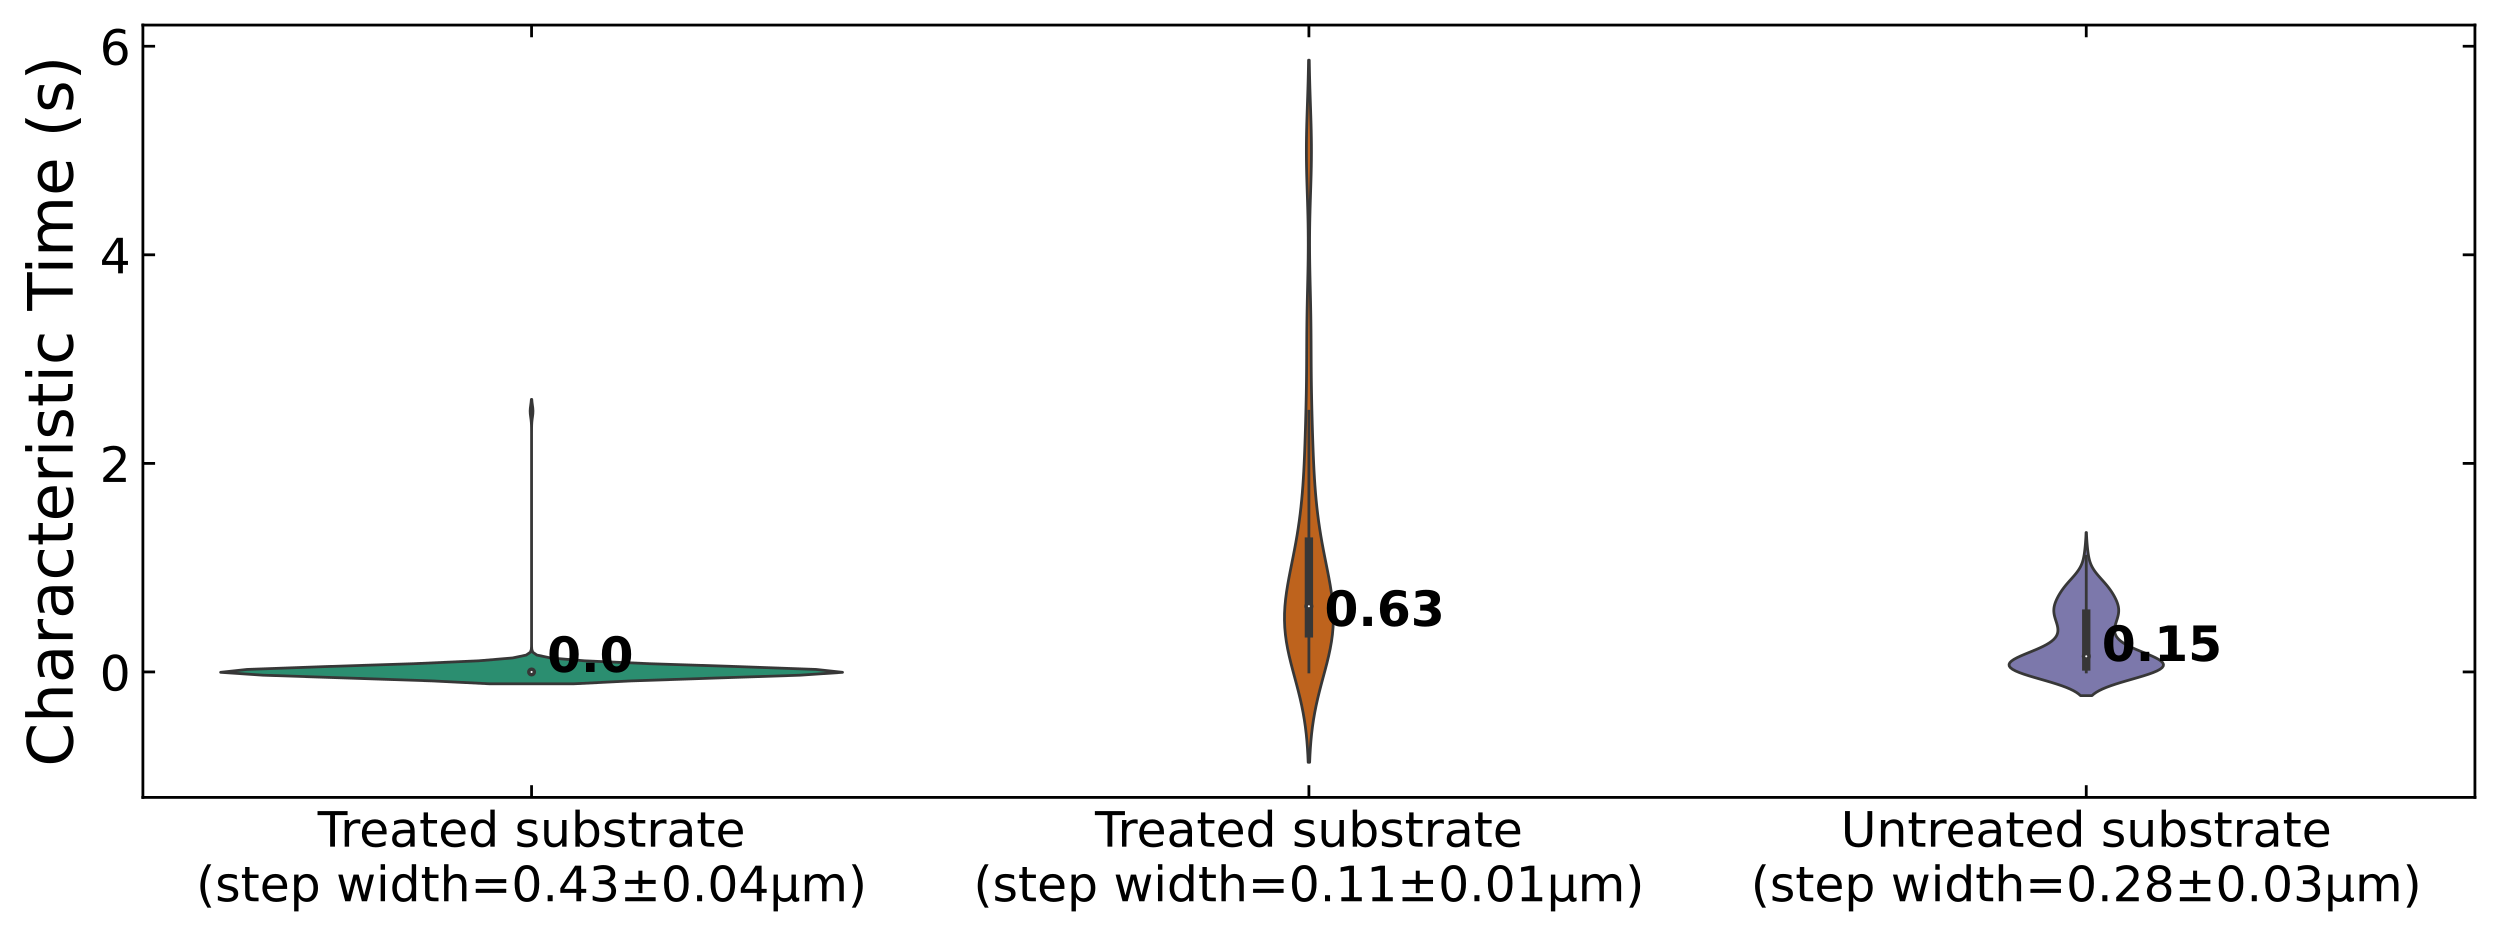 <?xml version="1.0" encoding="utf-8" standalone="no"?>
<!DOCTYPE svg PUBLIC "-//W3C//DTD SVG 1.1//EN"
  "http://www.w3.org/Graphics/SVG/1.1/DTD/svg11.dtd">
<!-- Created with matplotlib (https://matplotlib.org/) -->
<svg height="268.886pt" version="1.1" viewBox="0 0 717.828 268.886" width="717.828pt" xmlns="http://www.w3.org/2000/svg" xmlns:xlink="http://www.w3.org/1999/xlink">
 <defs>
  <style type="text/css">*{stroke-linecap:butt;stroke-linejoin:round;}</style>
 </defs>
 <g id="figure_1">
  <g id="patch_1">
   <path d="M 0 268.886 
L 717.828 268.886 
L 717.828 0 
L 0 0 
z
" style="fill:#ffffff;"/>
  </g>
  <g id="axes_1">
   <g id="patch_2">
    <path d="M 41.028 228.96 
L 710.628 228.96 
L 710.628 7.2 
L 41.028 7.2 
z
" style="fill:#ffffff;"/>
   </g>
   <g id="PolyCollection_1">
    <defs>
     <path d="M 164.732 -72.545 
L 140.524 -72.545 
L 124.232 -73.37 
L 99.986 -74.195 
L 75.508 -75.02 
L 63.348 -75.844 
L 70.953 -76.669 
L 93.584 -77.494 
L 118.898 -78.319 
L 137.401 -79.144 
L 147.196 -79.969 
L 151.097 -80.794 
L 152.287 -81.618 
L 152.568 -82.443 
L 152.62 -83.268 
L 152.627 -84.093 
L 152.628 -84.918 
L 152.628 -85.743 
L 152.628 -86.568 
L 152.628 -87.392 
L 152.628 -88.217 
L 152.628 -89.042 
L 152.628 -89.867 
L 152.628 -90.692 
L 152.628 -91.517 
L 152.628 -92.342 
L 152.628 -93.166 
L 152.628 -93.991 
L 152.628 -94.816 
L 152.628 -95.641 
L 152.628 -96.466 
L 152.628 -97.291 
L 152.628 -98.116 
L 152.628 -98.941 
L 152.628 -99.765 
L 152.628 -100.59 
L 152.628 -101.415 
L 152.628 -102.24 
L 152.628 -103.065 
L 152.628 -103.89 
L 152.628 -104.715 
L 152.628 -105.539 
L 152.628 -106.364 
L 152.628 -107.189 
L 152.628 -108.014 
L 152.628 -108.839 
L 152.628 -109.664 
L 152.628 -110.489 
L 152.628 -111.313 
L 152.628 -112.138 
L 152.628 -112.963 
L 152.628 -113.788 
L 152.628 -114.613 
L 152.628 -115.438 
L 152.628 -116.263 
L 152.628 -117.087 
L 152.628 -117.912 
L 152.628 -118.737 
L 152.628 -119.562 
L 152.628 -120.387 
L 152.628 -121.212 
L 152.628 -122.037 
L 152.628 -122.862 
L 152.628 -123.686 
L 152.628 -124.511 
L 152.628 -125.336 
L 152.628 -126.161 
L 152.628 -126.986 
L 152.628 -127.811 
L 152.628 -128.636 
L 152.628 -129.46 
L 152.628 -130.285 
L 152.628 -131.11 
L 152.628 -131.935 
L 152.628 -132.76 
L 152.628 -133.585 
L 152.628 -134.41 
L 152.628 -135.234 
L 152.628 -136.059 
L 152.628 -136.884 
L 152.628 -137.709 
L 152.628 -138.534 
L 152.628 -139.359 
L 152.628 -140.184 
L 152.628 -141.008 
L 152.628 -141.833 
L 152.628 -142.658 
L 152.628 -143.483 
L 152.628 -144.308 
L 152.627 -145.133 
L 152.621 -145.958 
L 152.604 -146.783 
L 152.56 -147.607 
L 152.476 -148.432 
L 152.362 -149.257 
L 152.26 -150.082 
L 152.226 -150.907 
L 152.281 -151.732 
L 152.391 -152.557 
L 152.5 -153.381 
L 152.574 -154.206 
L 152.683 -154.206 
L 152.683 -154.206 
L 152.756 -153.381 
L 152.865 -152.557 
L 152.976 -151.732 
L 153.03 -150.907 
L 152.996 -150.082 
L 152.894 -149.257 
L 152.78 -148.432 
L 152.697 -147.607 
L 152.653 -146.783 
L 152.635 -145.958 
L 152.63 -145.133 
L 152.628 -144.308 
L 152.628 -143.483 
L 152.628 -142.658 
L 152.628 -141.833 
L 152.628 -141.008 
L 152.628 -140.184 
L 152.628 -139.359 
L 152.628 -138.534 
L 152.628 -137.709 
L 152.628 -136.884 
L 152.628 -136.059 
L 152.628 -135.234 
L 152.628 -134.41 
L 152.628 -133.585 
L 152.628 -132.76 
L 152.628 -131.935 
L 152.628 -131.11 
L 152.628 -130.285 
L 152.628 -129.46 
L 152.628 -128.636 
L 152.628 -127.811 
L 152.628 -126.986 
L 152.628 -126.161 
L 152.628 -125.336 
L 152.628 -124.511 
L 152.628 -123.686 
L 152.628 -122.862 
L 152.628 -122.037 
L 152.628 -121.212 
L 152.628 -120.387 
L 152.628 -119.562 
L 152.628 -118.737 
L 152.628 -117.912 
L 152.628 -117.087 
L 152.628 -116.263 
L 152.628 -115.438 
L 152.628 -114.613 
L 152.628 -113.788 
L 152.628 -112.963 
L 152.628 -112.138 
L 152.628 -111.313 
L 152.628 -110.489 
L 152.628 -109.664 
L 152.628 -108.839 
L 152.628 -108.014 
L 152.628 -107.189 
L 152.628 -106.364 
L 152.628 -105.539 
L 152.628 -104.715 
L 152.628 -103.89 
L 152.628 -103.065 
L 152.628 -102.24 
L 152.628 -101.415 
L 152.628 -100.59 
L 152.628 -99.765 
L 152.628 -98.941 
L 152.628 -98.116 
L 152.628 -97.291 
L 152.628 -96.466 
L 152.628 -95.641 
L 152.628 -94.816 
L 152.628 -93.991 
L 152.628 -93.166 
L 152.628 -92.342 
L 152.628 -91.517 
L 152.628 -90.692 
L 152.628 -89.867 
L 152.628 -89.042 
L 152.628 -88.217 
L 152.628 -87.392 
L 152.628 -86.568 
L 152.628 -85.743 
L 152.628 -84.918 
L 152.629 -84.093 
L 152.636 -83.268 
L 152.688 -82.443 
L 152.969 -81.618 
L 154.159 -80.794 
L 158.06 -79.969 
L 167.855 -79.144 
L 186.358 -78.319 
L 211.672 -77.494 
L 234.303 -76.669 
L 241.908 -75.844 
L 229.749 -75.02 
L 205.271 -74.195 
L 181.024 -73.37 
L 164.732 -72.545 
z
" id="m3f1ee581d7" style="stroke:#373737;stroke-width:0.8;"/>
    </defs>
    <g clip-path="url(#pc7f50582a6)">
     <use style="fill:#2b8e70;stroke:#373737;stroke-width:0.8;" x="0" xlink:href="#m3f1ee581d7" y="268.886"/>
    </g>
   </g>
   <g id="PolyCollection_2">
    <defs>
     <path d="M 376.035 -50.006 
L 375.621 -50.006 
L 375.532 -52.043 
L 375.412 -54.079 
L 375.257 -56.115 
L 375.059 -58.152 
L 374.813 -60.188 
L 374.515 -62.224 
L 374.164 -64.261 
L 373.759 -66.297 
L 373.304 -68.334 
L 372.807 -70.37 
L 372.277 -72.406 
L 371.731 -74.443 
L 371.183 -76.479 
L 370.653 -78.515 
L 370.161 -80.552 
L 369.724 -82.588 
L 369.36 -84.624 
L 369.081 -86.661 
L 368.898 -88.697 
L 368.815 -90.734 
L 368.83 -92.77 
L 368.94 -94.806 
L 369.135 -96.843 
L 369.402 -98.879 
L 369.727 -100.915 
L 370.094 -102.952 
L 370.488 -104.988 
L 370.894 -107.024 
L 371.301 -109.061 
L 371.697 -111.097 
L 372.075 -113.134 
L 372.429 -115.17 
L 372.754 -117.206 
L 373.05 -119.243 
L 373.316 -121.279 
L 373.551 -123.315 
L 373.758 -125.352 
L 373.939 -127.388 
L 374.097 -129.424 
L 374.233 -131.461 
L 374.352 -133.497 
L 374.455 -135.534 
L 374.546 -137.57 
L 374.627 -139.606 
L 374.7 -141.643 
L 374.767 -143.679 
L 374.829 -145.715 
L 374.887 -147.752 
L 374.941 -149.788 
L 374.991 -151.824 
L 375.036 -153.861 
L 375.076 -155.897 
L 375.109 -157.934 
L 375.137 -159.97 
L 375.158 -162.006 
L 375.174 -164.043 
L 375.186 -166.079 
L 375.196 -168.115 
L 375.206 -170.152 
L 375.218 -172.188 
L 375.235 -174.224 
L 375.257 -176.261 
L 375.286 -178.297 
L 375.321 -180.334 
L 375.362 -182.37 
L 375.407 -184.406 
L 375.455 -186.443 
L 375.501 -188.479 
L 375.545 -190.515 
L 375.583 -192.552 
L 375.612 -194.588 
L 375.632 -196.624 
L 375.64 -198.661 
L 375.636 -200.697 
L 375.619 -202.734 
L 375.59 -204.77 
L 375.548 -206.806 
L 375.496 -208.843 
L 375.437 -210.879 
L 375.373 -212.915 
L 375.307 -214.952 
L 375.245 -216.988 
L 375.19 -219.024 
L 375.146 -221.061 
L 375.116 -223.097 
L 375.103 -225.134 
L 375.107 -227.17 
L 375.129 -229.206 
L 375.167 -231.243 
L 375.217 -233.279 
L 375.278 -235.315 
L 375.345 -237.352 
L 375.414 -239.388 
L 375.481 -241.424 
L 375.545 -243.461 
L 375.603 -245.497 
L 375.653 -247.534 
L 375.695 -249.57 
L 375.73 -251.606 
L 375.926 -251.606 
L 375.926 -251.606 
L 375.961 -249.57 
L 376.003 -247.534 
L 376.054 -245.497 
L 376.111 -243.461 
L 376.175 -241.424 
L 376.243 -239.388 
L 376.312 -237.352 
L 376.378 -235.315 
L 376.439 -233.279 
L 376.49 -231.243 
L 376.527 -229.206 
L 376.549 -227.17 
L 376.553 -225.134 
L 376.54 -223.097 
L 376.51 -221.061 
L 376.466 -219.024 
L 376.411 -216.988 
L 376.349 -214.952 
L 376.284 -212.915 
L 376.219 -210.879 
L 376.16 -208.843 
L 376.108 -206.806 
L 376.067 -204.77 
L 376.037 -202.734 
L 376.02 -200.697 
L 376.016 -198.661 
L 376.024 -196.624 
L 376.044 -194.588 
L 376.074 -192.552 
L 376.111 -190.515 
L 376.155 -188.479 
L 376.202 -186.443 
L 376.249 -184.406 
L 376.294 -182.37 
L 376.335 -180.334 
L 376.371 -178.297 
L 376.4 -176.261 
L 376.422 -174.224 
L 376.438 -172.188 
L 376.45 -170.152 
L 376.46 -168.115 
L 376.47 -166.079 
L 376.482 -164.043 
L 376.498 -162.006 
L 376.519 -159.97 
L 376.547 -157.934 
L 376.581 -155.897 
L 376.62 -153.861 
L 376.665 -151.824 
L 376.715 -149.788 
L 376.769 -147.752 
L 376.827 -145.715 
L 376.889 -143.679 
L 376.956 -141.643 
L 377.029 -139.606 
L 377.11 -137.57 
L 377.201 -135.534 
L 377.305 -133.497 
L 377.423 -131.461 
L 377.56 -129.424 
L 377.717 -127.388 
L 377.898 -125.352 
L 378.105 -123.315 
L 378.341 -121.279 
L 378.606 -119.243 
L 378.902 -117.206 
L 379.227 -115.17 
L 379.581 -113.134 
L 379.959 -111.097 
L 380.355 -109.061 
L 380.762 -107.024 
L 381.169 -104.988 
L 381.563 -102.952 
L 381.93 -100.915 
L 382.254 -98.879 
L 382.521 -96.843 
L 382.716 -94.806 
L 382.826 -92.77 
L 382.842 -90.734 
L 382.758 -88.697 
L 382.575 -86.661 
L 382.297 -84.624 
L 381.932 -82.588 
L 381.496 -80.552 
L 381.003 -78.515 
L 380.473 -76.479 
L 379.926 -74.443 
L 379.379 -72.406 
L 378.85 -70.37 
L 378.352 -68.334 
L 377.897 -66.297 
L 377.492 -64.261 
L 377.141 -62.224 
L 376.843 -60.188 
L 376.598 -58.152 
L 376.4 -56.115 
L 376.244 -54.079 
L 376.124 -52.043 
L 376.035 -50.006 
z
" id="m3d3dfea2ec" style="stroke:#373737;stroke-width:0.8;"/>
    </defs>
    <g clip-path="url(#pc7f50582a6)">
     <use style="fill:#be631d;stroke:#373737;stroke-width:0.8;" x="0" xlink:href="#m3d3dfea2ec" y="268.886"/>
    </g>
   </g>
   <g id="PolyCollection_3">
    <defs>
     <path d="M 600.666 -69.148 
L 597.39 -69.148 
L 596.846 -69.621 
L 596.173 -70.094 
L 595.357 -70.567 
L 594.39 -71.041 
L 593.269 -71.514 
L 591.999 -71.987 
L 590.594 -72.46 
L 589.075 -72.933 
L 587.474 -73.406 
L 585.833 -73.879 
L 584.196 -74.352 
L 582.616 -74.825 
L 581.144 -75.298 
L 579.83 -75.771 
L 578.719 -76.244 
L 577.847 -76.717 
L 577.24 -77.19 
L 576.913 -77.663 
L 576.866 -78.136 
L 577.09 -78.609 
L 577.562 -79.082 
L 578.252 -79.555 
L 579.121 -80.028 
L 580.127 -80.501 
L 581.227 -80.974 
L 582.376 -81.448 
L 583.533 -81.921 
L 584.664 -82.394 
L 585.737 -82.867 
L 586.728 -83.34 
L 587.621 -83.813 
L 588.403 -84.286 
L 589.07 -84.759 
L 589.623 -85.232 
L 590.064 -85.705 
L 590.4 -86.178 
L 590.641 -86.651 
L 590.797 -87.124 
L 590.878 -87.597 
L 590.895 -88.07 
L 590.859 -88.543 
L 590.779 -89.016 
L 590.667 -89.489 
L 590.531 -89.962 
L 590.382 -90.435 
L 590.23 -90.908 
L 590.084 -91.382 
L 589.952 -91.855 
L 589.843 -92.328 
L 589.764 -92.801 
L 589.719 -93.274 
L 589.712 -93.747 
L 589.744 -94.22 
L 589.816 -94.693 
L 589.924 -95.166 
L 590.066 -95.639 
L 590.238 -96.112 
L 590.437 -96.585 
L 590.66 -97.058 
L 590.903 -97.531 
L 591.165 -98.004 
L 591.447 -98.477 
L 591.747 -98.95 
L 592.067 -99.423 
L 592.408 -99.896 
L 592.769 -100.369 
L 593.149 -100.842 
L 593.547 -101.315 
L 593.959 -101.789 
L 594.38 -102.262 
L 594.803 -102.735 
L 595.223 -103.208 
L 595.633 -103.681 
L 596.024 -104.154 
L 596.392 -104.627 
L 596.731 -105.1 
L 597.038 -105.573 
L 597.31 -106.046 
L 597.548 -106.519 
L 597.753 -106.992 
L 597.927 -107.465 
L 598.074 -107.938 
L 598.197 -108.411 
L 598.3 -108.884 
L 598.388 -109.357 
L 598.463 -109.83 
L 598.529 -110.303 
L 598.589 -110.776 
L 598.643 -111.249 
L 598.693 -111.723 
L 598.739 -112.196 
L 598.782 -112.669 
L 598.821 -113.142 
L 598.856 -113.615 
L 598.888 -114.088 
L 598.916 -114.561 
L 598.939 -115.034 
L 598.959 -115.507 
L 598.976 -115.98 
L 599.08 -115.98 
L 599.08 -115.98 
L 599.097 -115.507 
L 599.117 -115.034 
L 599.141 -114.561 
L 599.168 -114.088 
L 599.2 -113.615 
L 599.235 -113.142 
L 599.274 -112.669 
L 599.317 -112.196 
L 599.363 -111.723 
L 599.413 -111.249 
L 599.468 -110.776 
L 599.527 -110.303 
L 599.593 -109.83 
L 599.669 -109.357 
L 599.756 -108.884 
L 599.86 -108.411 
L 599.983 -107.938 
L 600.129 -107.465 
L 600.303 -106.992 
L 600.508 -106.519 
L 600.746 -106.046 
L 601.019 -105.573 
L 601.325 -105.1 
L 601.664 -104.627 
L 602.032 -104.154 
L 602.424 -103.681 
L 602.833 -103.208 
L 603.253 -102.735 
L 603.677 -102.262 
L 604.098 -101.789 
L 604.509 -101.315 
L 604.907 -100.842 
L 605.288 -100.369 
L 605.649 -99.896 
L 605.989 -99.423 
L 606.309 -98.95 
L 606.609 -98.477 
L 606.891 -98.004 
L 607.153 -97.531 
L 607.396 -97.058 
L 607.619 -96.585 
L 607.818 -96.112 
L 607.99 -95.639 
L 608.132 -95.166 
L 608.241 -94.693 
L 608.312 -94.22 
L 608.344 -93.747 
L 608.337 -93.274 
L 608.292 -92.801 
L 608.213 -92.328 
L 608.104 -91.855 
L 607.973 -91.382 
L 607.826 -90.908 
L 607.674 -90.435 
L 607.525 -89.962 
L 607.39 -89.489 
L 607.277 -89.016 
L 607.197 -88.543 
L 607.161 -88.07 
L 607.178 -87.597 
L 607.259 -87.124 
L 607.415 -86.651 
L 607.656 -86.178 
L 607.993 -85.705 
L 608.434 -85.232 
L 608.986 -84.759 
L 609.653 -84.286 
L 610.436 -83.813 
L 611.328 -83.34 
L 612.319 -82.867 
L 613.392 -82.394 
L 614.523 -81.921 
L 615.681 -81.448 
L 616.83 -80.974 
L 617.929 -80.501 
L 618.935 -80.028 
L 619.805 -79.555 
L 620.494 -79.082 
L 620.967 -78.609 
L 621.19 -78.136 
L 621.144 -77.663 
L 620.816 -77.19 
L 620.209 -76.717 
L 619.337 -76.244 
L 618.226 -75.771 
L 616.912 -75.298 
L 615.44 -74.825 
L 613.86 -74.352 
L 612.224 -73.879 
L 610.582 -73.406 
L 608.982 -72.933 
L 607.463 -72.46 
L 606.057 -71.987 
L 604.787 -71.514 
L 603.666 -71.041 
L 602.699 -70.567 
L 601.883 -70.094 
L 601.21 -69.621 
L 600.666 -69.148 
z
" id="ma6e32f42ff" style="stroke:#373737;stroke-width:0.8;"/>
    </defs>
    <g clip-path="url(#pc7f50582a6)">
     <use style="fill:#7c78ab;stroke:#373737;stroke-width:0.8;" x="0" xlink:href="#ma6e32f42ff" y="268.886"/>
    </g>
   </g>
   <g id="matplotlib.axis_1">
    <g id="xtick_1">
     <g id="line2d_1">
      <defs>
       <path d="M 0 0 
L 0 -3.5 
" id="m04becbab29" style="stroke:#000000;stroke-width:0.8;"/>
      </defs>
      <g>
       <use style="stroke:#000000;stroke-width:0.8;" x="152.628" xlink:href="#m04becbab29" y="228.96"/>
      </g>
     </g>
     <g id="line2d_2">
      <defs>
       <path d="M 0 0 
L 0 3.5 
" id="mf01d1a4229" style="stroke:#000000;stroke-width:0.8;"/>
      </defs>
      <g>
       <use style="stroke:#000000;stroke-width:0.8;" x="152.628" xlink:href="#mf01d1a4229" y="7.2"/>
      </g>
     </g>
     <g id="text_1">
      <!-- Treated substrate -->
      <g transform="translate(91.212 243.098)scale(0.14 -0.14)">
       <defs>
        <path d="M -0.297 72.906 
L 61.375 72.906 
L 61.375 64.594 
L 35.5 64.594 
L 35.5 0 
L 25.594 0 
L 25.594 64.594 
L -0.297 64.594 
z
" id="DejaVuSans-84"/>
        <path d="M 41.109 46.297 
Q 39.594 47.172 37.812 47.578 
Q 36.031 48 33.891 48 
Q 26.266 48 22.188 43.047 
Q 18.109 38.094 18.109 28.812 
L 18.109 0 
L 9.078 0 
L 9.078 54.688 
L 18.109 54.688 
L 18.109 46.188 
Q 20.953 51.172 25.484 53.578 
Q 30.031 56 36.531 56 
Q 37.453 56 38.578 55.875 
Q 39.703 55.766 41.062 55.516 
z
" id="DejaVuSans-114"/>
        <path d="M 56.203 29.594 
L 56.203 25.203 
L 14.891 25.203 
Q 15.484 15.922 20.484 11.062 
Q 25.484 6.203 34.422 6.203 
Q 39.594 6.203 44.453 7.469 
Q 49.312 8.734 54.109 11.281 
L 54.109 2.781 
Q 49.266 0.734 44.188 -0.344 
Q 39.109 -1.422 33.891 -1.422 
Q 20.797 -1.422 13.156 6.188 
Q 5.516 13.812 5.516 26.812 
Q 5.516 40.234 12.766 48.109 
Q 20.016 56 32.328 56 
Q 43.359 56 49.781 48.891 
Q 56.203 41.797 56.203 29.594 
z
M 47.219 32.234 
Q 47.125 39.594 43.094 43.984 
Q 39.062 48.391 32.422 48.391 
Q 24.906 48.391 20.391 44.141 
Q 15.875 39.891 15.188 32.172 
z
" id="DejaVuSans-101"/>
        <path d="M 34.281 27.484 
Q 23.391 27.484 19.188 25 
Q 14.984 22.516 14.984 16.5 
Q 14.984 11.719 18.141 8.906 
Q 21.297 6.109 26.703 6.109 
Q 34.188 6.109 38.703 11.406 
Q 43.219 16.703 43.219 25.484 
L 43.219 27.484 
z
M 52.203 31.203 
L 52.203 0 
L 43.219 0 
L 43.219 8.297 
Q 40.141 3.328 35.547 0.953 
Q 30.953 -1.422 24.312 -1.422 
Q 15.922 -1.422 10.953 3.297 
Q 6 8.016 6 15.922 
Q 6 25.141 12.172 29.828 
Q 18.359 34.516 30.609 34.516 
L 43.219 34.516 
L 43.219 35.406 
Q 43.219 41.609 39.141 45 
Q 35.062 48.391 27.688 48.391 
Q 23 48.391 18.547 47.266 
Q 14.109 46.141 10.016 43.891 
L 10.016 52.203 
Q 14.938 54.109 19.578 55.047 
Q 24.219 56 28.609 56 
Q 40.484 56 46.344 49.844 
Q 52.203 43.703 52.203 31.203 
z
" id="DejaVuSans-97"/>
        <path d="M 18.312 70.219 
L 18.312 54.688 
L 36.812 54.688 
L 36.812 47.703 
L 18.312 47.703 
L 18.312 18.016 
Q 18.312 11.328 20.141 9.422 
Q 21.969 7.516 27.594 7.516 
L 36.812 7.516 
L 36.812 0 
L 27.594 0 
Q 17.188 0 13.234 3.875 
Q 9.281 7.766 9.281 18.016 
L 9.281 47.703 
L 2.688 47.703 
L 2.688 54.688 
L 9.281 54.688 
L 9.281 70.219 
z
" id="DejaVuSans-116"/>
        <path d="M 45.406 46.391 
L 45.406 75.984 
L 54.391 75.984 
L 54.391 0 
L 45.406 0 
L 45.406 8.203 
Q 42.578 3.328 38.25 0.953 
Q 33.938 -1.422 27.875 -1.422 
Q 17.969 -1.422 11.734 6.484 
Q 5.516 14.406 5.516 27.297 
Q 5.516 40.188 11.734 48.094 
Q 17.969 56 27.875 56 
Q 33.938 56 38.25 53.625 
Q 42.578 51.266 45.406 46.391 
z
M 14.797 27.297 
Q 14.797 17.391 18.875 11.75 
Q 22.953 6.109 30.078 6.109 
Q 37.203 6.109 41.297 11.75 
Q 45.406 17.391 45.406 27.297 
Q 45.406 37.203 41.297 42.844 
Q 37.203 48.484 30.078 48.484 
Q 22.953 48.484 18.875 42.844 
Q 14.797 37.203 14.797 27.297 
z
" id="DejaVuSans-100"/>
        <path id="DejaVuSans-32"/>
        <path d="M 44.281 53.078 
L 44.281 44.578 
Q 40.484 46.531 36.375 47.5 
Q 32.281 48.484 27.875 48.484 
Q 21.188 48.484 17.844 46.438 
Q 14.5 44.391 14.5 40.281 
Q 14.5 37.156 16.891 35.375 
Q 19.281 33.594 26.516 31.984 
L 29.594 31.297 
Q 39.156 29.25 43.188 25.516 
Q 47.219 21.781 47.219 15.094 
Q 47.219 7.469 41.188 3.016 
Q 35.156 -1.422 24.609 -1.422 
Q 20.219 -1.422 15.453 -0.562 
Q 10.688 0.297 5.422 2 
L 5.422 11.281 
Q 10.406 8.688 15.234 7.391 
Q 20.062 6.109 24.812 6.109 
Q 31.156 6.109 34.562 8.281 
Q 37.984 10.453 37.984 14.406 
Q 37.984 18.062 35.516 20.016 
Q 33.062 21.969 24.703 23.781 
L 21.578 24.516 
Q 13.234 26.266 9.516 29.906 
Q 5.812 33.547 5.812 39.891 
Q 5.812 47.609 11.281 51.797 
Q 16.75 56 26.812 56 
Q 31.781 56 36.172 55.266 
Q 40.578 54.547 44.281 53.078 
z
" id="DejaVuSans-115"/>
        <path d="M 8.5 21.578 
L 8.5 54.688 
L 17.484 54.688 
L 17.484 21.922 
Q 17.484 14.156 20.5 10.266 
Q 23.531 6.391 29.594 6.391 
Q 36.859 6.391 41.078 11.031 
Q 45.312 15.672 45.312 23.688 
L 45.312 54.688 
L 54.297 54.688 
L 54.297 0 
L 45.312 0 
L 45.312 8.406 
Q 42.047 3.422 37.719 1 
Q 33.406 -1.422 27.688 -1.422 
Q 18.266 -1.422 13.375 4.438 
Q 8.5 10.297 8.5 21.578 
z
M 31.109 56 
z
" id="DejaVuSans-117"/>
        <path d="M 48.688 27.297 
Q 48.688 37.203 44.609 42.844 
Q 40.531 48.484 33.406 48.484 
Q 26.266 48.484 22.188 42.844 
Q 18.109 37.203 18.109 27.297 
Q 18.109 17.391 22.188 11.75 
Q 26.266 6.109 33.406 6.109 
Q 40.531 6.109 44.609 11.75 
Q 48.688 17.391 48.688 27.297 
z
M 18.109 46.391 
Q 20.953 51.266 25.266 53.625 
Q 29.594 56 35.594 56 
Q 45.562 56 51.781 48.094 
Q 58.016 40.188 58.016 27.297 
Q 58.016 14.406 51.781 6.484 
Q 45.562 -1.422 35.594 -1.422 
Q 29.594 -1.422 25.266 0.953 
Q 20.953 3.328 18.109 8.203 
L 18.109 0 
L 9.078 0 
L 9.078 75.984 
L 18.109 75.984 
z
" id="DejaVuSans-98"/>
       </defs>
       <use xlink:href="#DejaVuSans-84"/>
       <use x="46.334" xlink:href="#DejaVuSans-114"/>
       <use x="85.197" xlink:href="#DejaVuSans-101"/>
       <use x="146.721" xlink:href="#DejaVuSans-97"/>
       <use x="208" xlink:href="#DejaVuSans-116"/>
       <use x="247.209" xlink:href="#DejaVuSans-101"/>
       <use x="308.732" xlink:href="#DejaVuSans-100"/>
       <use x="372.209" xlink:href="#DejaVuSans-32"/>
       <use x="403.996" xlink:href="#DejaVuSans-115"/>
       <use x="456.096" xlink:href="#DejaVuSans-117"/>
       <use x="519.475" xlink:href="#DejaVuSans-98"/>
       <use x="582.951" xlink:href="#DejaVuSans-115"/>
       <use x="635.051" xlink:href="#DejaVuSans-116"/>
       <use x="674.26" xlink:href="#DejaVuSans-114"/>
       <use x="715.373" xlink:href="#DejaVuSans-97"/>
       <use x="776.652" xlink:href="#DejaVuSans-116"/>
       <use x="815.861" xlink:href="#DejaVuSans-101"/>
      </g>
      <!-- (step width=0.43±0.04μm) -->
      <g transform="translate(56.33 258.775)scale(0.14 -0.14)">
       <defs>
        <path d="M 31 75.875 
Q 24.469 64.656 21.281 53.656 
Q 18.109 42.672 18.109 31.391 
Q 18.109 20.125 21.312 9.062 
Q 24.516 -2 31 -13.188 
L 23.188 -13.188 
Q 15.875 -1.703 12.234 9.375 
Q 8.594 20.453 8.594 31.391 
Q 8.594 42.281 12.203 53.312 
Q 15.828 64.359 23.188 75.875 
z
" id="DejaVuSans-40"/>
        <path d="M 18.109 8.203 
L 18.109 -20.797 
L 9.078 -20.797 
L 9.078 54.688 
L 18.109 54.688 
L 18.109 46.391 
Q 20.953 51.266 25.266 53.625 
Q 29.594 56 35.594 56 
Q 45.562 56 51.781 48.094 
Q 58.016 40.188 58.016 27.297 
Q 58.016 14.406 51.781 6.484 
Q 45.562 -1.422 35.594 -1.422 
Q 29.594 -1.422 25.266 0.953 
Q 20.953 3.328 18.109 8.203 
z
M 48.688 27.297 
Q 48.688 37.203 44.609 42.844 
Q 40.531 48.484 33.406 48.484 
Q 26.266 48.484 22.188 42.844 
Q 18.109 37.203 18.109 27.297 
Q 18.109 17.391 22.188 11.75 
Q 26.266 6.109 33.406 6.109 
Q 40.531 6.109 44.609 11.75 
Q 48.688 17.391 48.688 27.297 
z
" id="DejaVuSans-112"/>
        <path d="M 4.203 54.688 
L 13.188 54.688 
L 24.422 12.016 
L 35.594 54.688 
L 46.188 54.688 
L 57.422 12.016 
L 68.609 54.688 
L 77.594 54.688 
L 63.281 0 
L 52.688 0 
L 40.922 44.828 
L 29.109 0 
L 18.5 0 
z
" id="DejaVuSans-119"/>
        <path d="M 9.422 54.688 
L 18.406 54.688 
L 18.406 0 
L 9.422 0 
z
M 9.422 75.984 
L 18.406 75.984 
L 18.406 64.594 
L 9.422 64.594 
z
" id="DejaVuSans-105"/>
        <path d="M 54.891 33.016 
L 54.891 0 
L 45.906 0 
L 45.906 32.719 
Q 45.906 40.484 42.875 44.328 
Q 39.844 48.188 33.797 48.188 
Q 26.516 48.188 22.312 43.547 
Q 18.109 38.922 18.109 30.906 
L 18.109 0 
L 9.078 0 
L 9.078 75.984 
L 18.109 75.984 
L 18.109 46.188 
Q 21.344 51.125 25.703 53.562 
Q 30.078 56 35.797 56 
Q 45.219 56 50.047 50.172 
Q 54.891 44.344 54.891 33.016 
z
" id="DejaVuSans-104"/>
        <path d="M 10.594 45.406 
L 73.188 45.406 
L 73.188 37.203 
L 10.594 37.203 
z
M 10.594 25.484 
L 73.188 25.484 
L 73.188 17.188 
L 10.594 17.188 
z
" id="DejaVuSans-61"/>
        <path d="M 31.781 66.406 
Q 24.172 66.406 20.328 58.906 
Q 16.5 51.422 16.5 36.375 
Q 16.5 21.391 20.328 13.891 
Q 24.172 6.391 31.781 6.391 
Q 39.453 6.391 43.281 13.891 
Q 47.125 21.391 47.125 36.375 
Q 47.125 51.422 43.281 58.906 
Q 39.453 66.406 31.781 66.406 
z
M 31.781 74.219 
Q 44.047 74.219 50.516 64.516 
Q 56.984 54.828 56.984 36.375 
Q 56.984 17.969 50.516 8.266 
Q 44.047 -1.422 31.781 -1.422 
Q 19.531 -1.422 13.062 8.266 
Q 6.594 17.969 6.594 36.375 
Q 6.594 54.828 13.062 64.516 
Q 19.531 74.219 31.781 74.219 
z
" id="DejaVuSans-48"/>
        <path d="M 10.688 12.406 
L 21 12.406 
L 21 0 
L 10.688 0 
z
" id="DejaVuSans-46"/>
        <path d="M 37.797 64.312 
L 12.891 25.391 
L 37.797 25.391 
z
M 35.203 72.906 
L 47.609 72.906 
L 47.609 25.391 
L 58.016 25.391 
L 58.016 17.188 
L 47.609 17.188 
L 47.609 0 
L 37.797 0 
L 37.797 17.188 
L 4.891 17.188 
L 4.891 26.703 
z
" id="DejaVuSans-52"/>
        <path d="M 40.578 39.312 
Q 47.656 37.797 51.625 33 
Q 55.609 28.219 55.609 21.188 
Q 55.609 10.406 48.188 4.484 
Q 40.766 -1.422 27.094 -1.422 
Q 22.516 -1.422 17.656 -0.516 
Q 12.797 0.391 7.625 2.203 
L 7.625 11.719 
Q 11.719 9.328 16.594 8.109 
Q 21.484 6.891 26.812 6.891 
Q 36.078 6.891 40.938 10.547 
Q 45.797 14.203 45.797 21.188 
Q 45.797 27.641 41.281 31.266 
Q 36.766 34.906 28.719 34.906 
L 20.219 34.906 
L 20.219 43.016 
L 29.109 43.016 
Q 36.375 43.016 40.234 45.922 
Q 44.094 48.828 44.094 54.297 
Q 44.094 59.906 40.109 62.906 
Q 36.141 65.922 28.719 65.922 
Q 24.656 65.922 20.016 65.031 
Q 15.375 64.156 9.812 62.312 
L 9.812 71.094 
Q 15.438 72.656 20.344 73.438 
Q 25.25 74.219 29.594 74.219 
Q 40.828 74.219 47.359 69.109 
Q 53.906 64.016 53.906 55.328 
Q 53.906 49.266 50.438 45.094 
Q 46.969 40.922 40.578 39.312 
z
" id="DejaVuSans-51"/>
        <path d="M 46 62.703 
L 46 43.797 
L 73.188 43.797 
L 73.188 35.5 
L 46 35.5 
L 46 16.609 
L 37.797 16.609 
L 37.797 35.5 
L 10.594 35.5 
L 10.594 43.797 
L 37.797 43.797 
L 37.797 62.703 
z
M 10.594 8.297 
L 73.188 8.297 
L 73.188 0 
L 10.594 0 
z
" id="DejaVuSans-177"/>
        <path d="M 8.5 -20.797 
L 8.5 54.688 
L 17.484 54.688 
L 17.484 20.703 
Q 17.484 13.625 20.844 10 
Q 24.219 6.391 30.812 6.391 
Q 38.031 6.391 41.672 10.484 
Q 45.312 14.594 45.312 22.797 
L 45.312 54.688 
L 54.297 54.688 
L 54.297 12.594 
Q 54.297 9.672 55.141 8.281 
Q 56 6.891 57.812 6.891 
Q 58.25 6.891 59.031 7.156 
Q 59.812 7.422 61.188 8.016 
L 61.188 0.781 
Q 59.188 -0.344 57.391 -0.875 
Q 55.609 -1.422 53.906 -1.422 
Q 50.531 -1.422 48.531 0.484 
Q 46.531 2.391 45.797 6.297 
Q 43.359 2.438 39.812 0.5 
Q 36.281 -1.422 31.5 -1.422 
Q 26.516 -1.422 23.016 0.484 
Q 19.531 2.391 17.484 6.203 
L 17.484 -20.797 
z
" id="DejaVuSans-956"/>
        <path d="M 52 44.188 
Q 55.375 50.25 60.062 53.125 
Q 64.75 56 71.094 56 
Q 79.641 56 84.281 50.016 
Q 88.922 44.047 88.922 33.016 
L 88.922 0 
L 79.891 0 
L 79.891 32.719 
Q 79.891 40.578 77.094 44.375 
Q 74.312 48.188 68.609 48.188 
Q 61.625 48.188 57.562 43.547 
Q 53.516 38.922 53.516 30.906 
L 53.516 0 
L 44.484 0 
L 44.484 32.719 
Q 44.484 40.625 41.703 44.406 
Q 38.922 48.188 33.109 48.188 
Q 26.219 48.188 22.156 43.531 
Q 18.109 38.875 18.109 30.906 
L 18.109 0 
L 9.078 0 
L 9.078 54.688 
L 18.109 54.688 
L 18.109 46.188 
Q 21.188 51.219 25.484 53.609 
Q 29.781 56 35.688 56 
Q 41.656 56 45.828 52.969 
Q 50 49.953 52 44.188 
z
" id="DejaVuSans-109"/>
        <path d="M 8.016 75.875 
L 15.828 75.875 
Q 23.141 64.359 26.781 53.312 
Q 30.422 42.281 30.422 31.391 
Q 30.422 20.453 26.781 9.375 
Q 23.141 -1.703 15.828 -13.188 
L 8.016 -13.188 
Q 14.5 -2 17.703 9.062 
Q 20.906 20.125 20.906 31.391 
Q 20.906 42.672 17.703 53.656 
Q 14.5 64.656 8.016 75.875 
z
" id="DejaVuSans-41"/>
       </defs>
       <use xlink:href="#DejaVuSans-40"/>
       <use x="39.014" xlink:href="#DejaVuSans-115"/>
       <use x="91.113" xlink:href="#DejaVuSans-116"/>
       <use x="130.322" xlink:href="#DejaVuSans-101"/>
       <use x="191.846" xlink:href="#DejaVuSans-112"/>
       <use x="255.322" xlink:href="#DejaVuSans-32"/>
       <use x="287.109" xlink:href="#DejaVuSans-119"/>
       <use x="368.896" xlink:href="#DejaVuSans-105"/>
       <use x="396.68" xlink:href="#DejaVuSans-100"/>
       <use x="460.156" xlink:href="#DejaVuSans-116"/>
       <use x="499.365" xlink:href="#DejaVuSans-104"/>
       <use x="562.744" xlink:href="#DejaVuSans-61"/>
       <use x="646.533" xlink:href="#DejaVuSans-48"/>
       <use x="710.156" xlink:href="#DejaVuSans-46"/>
       <use x="741.943" xlink:href="#DejaVuSans-52"/>
       <use x="805.566" xlink:href="#DejaVuSans-51"/>
       <use x="869.189" xlink:href="#DejaVuSans-177"/>
       <use x="952.979" xlink:href="#DejaVuSans-48"/>
       <use x="1016.602" xlink:href="#DejaVuSans-46"/>
       <use x="1048.389" xlink:href="#DejaVuSans-48"/>
       <use x="1112.012" xlink:href="#DejaVuSans-52"/>
       <use x="1175.635" xlink:href="#DejaVuSans-956"/>
       <use x="1239.258" xlink:href="#DejaVuSans-109"/>
       <use x="1336.67" xlink:href="#DejaVuSans-41"/>
      </g>
     </g>
    </g>
    <g id="xtick_2">
     <g id="line2d_3">
      <g>
       <use style="stroke:#000000;stroke-width:0.8;" x="375.828" xlink:href="#m04becbab29" y="228.96"/>
      </g>
     </g>
     <g id="line2d_4">
      <g>
       <use style="stroke:#000000;stroke-width:0.8;" x="375.828" xlink:href="#mf01d1a4229" y="7.2"/>
      </g>
     </g>
     <g id="text_2">
      <!-- Treated substrate -->
      <g transform="translate(314.412 243.098)scale(0.14 -0.14)">
       <use xlink:href="#DejaVuSans-84"/>
       <use x="46.334" xlink:href="#DejaVuSans-114"/>
       <use x="85.197" xlink:href="#DejaVuSans-101"/>
       <use x="146.721" xlink:href="#DejaVuSans-97"/>
       <use x="208" xlink:href="#DejaVuSans-116"/>
       <use x="247.209" xlink:href="#DejaVuSans-101"/>
       <use x="308.732" xlink:href="#DejaVuSans-100"/>
       <use x="372.209" xlink:href="#DejaVuSans-32"/>
       <use x="403.996" xlink:href="#DejaVuSans-115"/>
       <use x="456.096" xlink:href="#DejaVuSans-117"/>
       <use x="519.475" xlink:href="#DejaVuSans-98"/>
       <use x="582.951" xlink:href="#DejaVuSans-115"/>
       <use x="635.051" xlink:href="#DejaVuSans-116"/>
       <use x="674.26" xlink:href="#DejaVuSans-114"/>
       <use x="715.373" xlink:href="#DejaVuSans-97"/>
       <use x="776.652" xlink:href="#DejaVuSans-116"/>
       <use x="815.861" xlink:href="#DejaVuSans-101"/>
      </g>
      <!-- (step width=0.11±0.01μm) -->
      <g transform="translate(279.53 258.775)scale(0.14 -0.14)">
       <defs>
        <path d="M 12.406 8.297 
L 28.516 8.297 
L 28.516 63.922 
L 10.984 60.406 
L 10.984 69.391 
L 28.422 72.906 
L 38.281 72.906 
L 38.281 8.297 
L 54.391 8.297 
L 54.391 0 
L 12.406 0 
z
" id="DejaVuSans-49"/>
       </defs>
       <use xlink:href="#DejaVuSans-40"/>
       <use x="39.014" xlink:href="#DejaVuSans-115"/>
       <use x="91.113" xlink:href="#DejaVuSans-116"/>
       <use x="130.322" xlink:href="#DejaVuSans-101"/>
       <use x="191.846" xlink:href="#DejaVuSans-112"/>
       <use x="255.322" xlink:href="#DejaVuSans-32"/>
       <use x="287.109" xlink:href="#DejaVuSans-119"/>
       <use x="368.896" xlink:href="#DejaVuSans-105"/>
       <use x="396.68" xlink:href="#DejaVuSans-100"/>
       <use x="460.156" xlink:href="#DejaVuSans-116"/>
       <use x="499.365" xlink:href="#DejaVuSans-104"/>
       <use x="562.744" xlink:href="#DejaVuSans-61"/>
       <use x="646.533" xlink:href="#DejaVuSans-48"/>
       <use x="710.156" xlink:href="#DejaVuSans-46"/>
       <use x="741.943" xlink:href="#DejaVuSans-49"/>
       <use x="805.566" xlink:href="#DejaVuSans-49"/>
       <use x="869.189" xlink:href="#DejaVuSans-177"/>
       <use x="952.979" xlink:href="#DejaVuSans-48"/>
       <use x="1016.602" xlink:href="#DejaVuSans-46"/>
       <use x="1048.389" xlink:href="#DejaVuSans-48"/>
       <use x="1112.012" xlink:href="#DejaVuSans-49"/>
       <use x="1175.635" xlink:href="#DejaVuSans-956"/>
       <use x="1239.258" xlink:href="#DejaVuSans-109"/>
       <use x="1336.67" xlink:href="#DejaVuSans-41"/>
      </g>
     </g>
    </g>
    <g id="xtick_3">
     <g id="line2d_5">
      <g>
       <use style="stroke:#000000;stroke-width:0.8;" x="599.028" xlink:href="#m04becbab29" y="228.96"/>
      </g>
     </g>
     <g id="line2d_6">
      <g>
       <use style="stroke:#000000;stroke-width:0.8;" x="599.028" xlink:href="#mf01d1a4229" y="7.2"/>
      </g>
     </g>
     <g id="text_3">
      <!-- Untreated substrate -->
      <g transform="translate(528.551 243.098)scale(0.14 -0.14)">
       <defs>
        <path d="M 8.688 72.906 
L 18.609 72.906 
L 18.609 28.609 
Q 18.609 16.891 22.844 11.734 
Q 27.094 6.594 36.625 6.594 
Q 46.094 6.594 50.344 11.734 
Q 54.594 16.891 54.594 28.609 
L 54.594 72.906 
L 64.5 72.906 
L 64.5 27.391 
Q 64.5 13.141 57.438 5.859 
Q 50.391 -1.422 36.625 -1.422 
Q 22.797 -1.422 15.734 5.859 
Q 8.688 13.141 8.688 27.391 
z
" id="DejaVuSans-85"/>
        <path d="M 54.891 33.016 
L 54.891 0 
L 45.906 0 
L 45.906 32.719 
Q 45.906 40.484 42.875 44.328 
Q 39.844 48.188 33.797 48.188 
Q 26.516 48.188 22.312 43.547 
Q 18.109 38.922 18.109 30.906 
L 18.109 0 
L 9.078 0 
L 9.078 54.688 
L 18.109 54.688 
L 18.109 46.188 
Q 21.344 51.125 25.703 53.562 
Q 30.078 56 35.797 56 
Q 45.219 56 50.047 50.172 
Q 54.891 44.344 54.891 33.016 
z
" id="DejaVuSans-110"/>
       </defs>
       <use xlink:href="#DejaVuSans-85"/>
       <use x="73.193" xlink:href="#DejaVuSans-110"/>
       <use x="136.572" xlink:href="#DejaVuSans-116"/>
       <use x="175.781" xlink:href="#DejaVuSans-114"/>
       <use x="214.645" xlink:href="#DejaVuSans-101"/>
       <use x="276.168" xlink:href="#DejaVuSans-97"/>
       <use x="337.447" xlink:href="#DejaVuSans-116"/>
       <use x="376.656" xlink:href="#DejaVuSans-101"/>
       <use x="438.18" xlink:href="#DejaVuSans-100"/>
       <use x="501.656" xlink:href="#DejaVuSans-32"/>
       <use x="533.443" xlink:href="#DejaVuSans-115"/>
       <use x="585.543" xlink:href="#DejaVuSans-117"/>
       <use x="648.922" xlink:href="#DejaVuSans-98"/>
       <use x="712.398" xlink:href="#DejaVuSans-115"/>
       <use x="764.498" xlink:href="#DejaVuSans-116"/>
       <use x="803.707" xlink:href="#DejaVuSans-114"/>
       <use x="844.82" xlink:href="#DejaVuSans-97"/>
       <use x="906.1" xlink:href="#DejaVuSans-116"/>
       <use x="945.309" xlink:href="#DejaVuSans-101"/>
      </g>
      <!-- (step width=0.28±0.03μm) -->
      <g transform="translate(502.73 258.775)scale(0.14 -0.14)">
       <defs>
        <path d="M 19.188 8.297 
L 53.609 8.297 
L 53.609 0 
L 7.328 0 
L 7.328 8.297 
Q 12.938 14.109 22.625 23.891 
Q 32.328 33.688 34.812 36.531 
Q 39.547 41.844 41.422 45.531 
Q 43.312 49.219 43.312 52.781 
Q 43.312 58.594 39.234 62.25 
Q 35.156 65.922 28.609 65.922 
Q 23.969 65.922 18.812 64.312 
Q 13.672 62.703 7.812 59.422 
L 7.812 69.391 
Q 13.766 71.781 18.938 73 
Q 24.125 74.219 28.422 74.219 
Q 39.75 74.219 46.484 68.547 
Q 53.219 62.891 53.219 53.422 
Q 53.219 48.922 51.531 44.891 
Q 49.859 40.875 45.406 35.406 
Q 44.188 33.984 37.641 27.219 
Q 31.109 20.453 19.188 8.297 
z
" id="DejaVuSans-50"/>
        <path d="M 31.781 34.625 
Q 24.75 34.625 20.719 30.859 
Q 16.703 27.094 16.703 20.516 
Q 16.703 13.922 20.719 10.156 
Q 24.75 6.391 31.781 6.391 
Q 38.812 6.391 42.859 10.172 
Q 46.922 13.969 46.922 20.516 
Q 46.922 27.094 42.891 30.859 
Q 38.875 34.625 31.781 34.625 
z
M 21.922 38.812 
Q 15.578 40.375 12.031 44.719 
Q 8.5 49.078 8.5 55.328 
Q 8.5 64.062 14.719 69.141 
Q 20.953 74.219 31.781 74.219 
Q 42.672 74.219 48.875 69.141 
Q 55.078 64.062 55.078 55.328 
Q 55.078 49.078 51.531 44.719 
Q 48 40.375 41.703 38.812 
Q 48.828 37.156 52.797 32.312 
Q 56.781 27.484 56.781 20.516 
Q 56.781 9.906 50.312 4.234 
Q 43.844 -1.422 31.781 -1.422 
Q 19.734 -1.422 13.25 4.234 
Q 6.781 9.906 6.781 20.516 
Q 6.781 27.484 10.781 32.312 
Q 14.797 37.156 21.922 38.812 
z
M 18.312 54.391 
Q 18.312 48.734 21.844 45.562 
Q 25.391 42.391 31.781 42.391 
Q 38.141 42.391 41.719 45.562 
Q 45.312 48.734 45.312 54.391 
Q 45.312 60.062 41.719 63.234 
Q 38.141 66.406 31.781 66.406 
Q 25.391 66.406 21.844 63.234 
Q 18.312 60.062 18.312 54.391 
z
" id="DejaVuSans-56"/>
       </defs>
       <use xlink:href="#DejaVuSans-40"/>
       <use x="39.014" xlink:href="#DejaVuSans-115"/>
       <use x="91.113" xlink:href="#DejaVuSans-116"/>
       <use x="130.322" xlink:href="#DejaVuSans-101"/>
       <use x="191.846" xlink:href="#DejaVuSans-112"/>
       <use x="255.322" xlink:href="#DejaVuSans-32"/>
       <use x="287.109" xlink:href="#DejaVuSans-119"/>
       <use x="368.896" xlink:href="#DejaVuSans-105"/>
       <use x="396.68" xlink:href="#DejaVuSans-100"/>
       <use x="460.156" xlink:href="#DejaVuSans-116"/>
       <use x="499.365" xlink:href="#DejaVuSans-104"/>
       <use x="562.744" xlink:href="#DejaVuSans-61"/>
       <use x="646.533" xlink:href="#DejaVuSans-48"/>
       <use x="710.156" xlink:href="#DejaVuSans-46"/>
       <use x="741.943" xlink:href="#DejaVuSans-50"/>
       <use x="805.566" xlink:href="#DejaVuSans-56"/>
       <use x="869.189" xlink:href="#DejaVuSans-177"/>
       <use x="952.979" xlink:href="#DejaVuSans-48"/>
       <use x="1016.602" xlink:href="#DejaVuSans-46"/>
       <use x="1048.389" xlink:href="#DejaVuSans-48"/>
       <use x="1112.012" xlink:href="#DejaVuSans-51"/>
       <use x="1175.635" xlink:href="#DejaVuSans-956"/>
       <use x="1239.258" xlink:href="#DejaVuSans-109"/>
       <use x="1336.67" xlink:href="#DejaVuSans-41"/>
      </g>
     </g>
    </g>
   </g>
   <g id="matplotlib.axis_2">
    <g id="ytick_1">
     <g id="line2d_7">
      <defs>
       <path d="M 0 0 
L 3.5 0 
" id="m056b1f2160" style="stroke:#000000;stroke-width:0.8;"/>
      </defs>
      <g>
       <use style="stroke:#000000;stroke-width:0.8;" x="41.028" xlink:href="#m056b1f2160" y="192.941"/>
      </g>
     </g>
     <g id="line2d_8">
      <defs>
       <path d="M 0 0 
L -3.5 0 
" id="m749e02409c" style="stroke:#000000;stroke-width:0.8;"/>
      </defs>
      <g>
       <use style="stroke:#000000;stroke-width:0.8;" x="710.628" xlink:href="#m749e02409c" y="192.941"/>
      </g>
     </g>
     <g id="text_4">
      <!-- 0 -->
      <g transform="translate(28.621 198.26)scale(0.14 -0.14)">
       <use xlink:href="#DejaVuSans-48"/>
      </g>
     </g>
    </g>
    <g id="ytick_2">
     <g id="line2d_9">
      <g>
       <use style="stroke:#000000;stroke-width:0.8;" x="41.028" xlink:href="#m056b1f2160" y="133.052"/>
      </g>
     </g>
     <g id="line2d_10">
      <g>
       <use style="stroke:#000000;stroke-width:0.8;" x="710.628" xlink:href="#m749e02409c" y="133.052"/>
      </g>
     </g>
     <g id="text_5">
      <!-- 2 -->
      <g transform="translate(28.621 138.371)scale(0.14 -0.14)">
       <use xlink:href="#DejaVuSans-50"/>
      </g>
     </g>
    </g>
    <g id="ytick_3">
     <g id="line2d_11">
      <g>
       <use style="stroke:#000000;stroke-width:0.8;" x="41.028" xlink:href="#m056b1f2160" y="73.163"/>
      </g>
     </g>
     <g id="line2d_12">
      <g>
       <use style="stroke:#000000;stroke-width:0.8;" x="710.628" xlink:href="#m749e02409c" y="73.163"/>
      </g>
     </g>
     <g id="text_6">
      <!-- 4 -->
      <g transform="translate(28.621 78.482)scale(0.14 -0.14)">
       <use xlink:href="#DejaVuSans-52"/>
      </g>
     </g>
    </g>
    <g id="ytick_4">
     <g id="line2d_13">
      <g>
       <use style="stroke:#000000;stroke-width:0.8;" x="41.028" xlink:href="#m056b1f2160" y="13.274"/>
      </g>
     </g>
     <g id="line2d_14">
      <g>
       <use style="stroke:#000000;stroke-width:0.8;" x="710.628" xlink:href="#m749e02409c" y="13.274"/>
      </g>
     </g>
     <g id="text_7">
      <!-- 6 -->
      <g transform="translate(28.621 18.593)scale(0.14 -0.14)">
       <defs>
        <path d="M 33.016 40.375 
Q 26.375 40.375 22.484 35.828 
Q 18.609 31.297 18.609 23.391 
Q 18.609 15.531 22.484 10.953 
Q 26.375 6.391 33.016 6.391 
Q 39.656 6.391 43.531 10.953 
Q 47.406 15.531 47.406 23.391 
Q 47.406 31.297 43.531 35.828 
Q 39.656 40.375 33.016 40.375 
z
M 52.594 71.297 
L 52.594 62.312 
Q 48.875 64.062 45.094 64.984 
Q 41.312 65.922 37.594 65.922 
Q 27.828 65.922 22.672 59.328 
Q 17.531 52.734 16.797 39.406 
Q 19.672 43.656 24.016 45.922 
Q 28.375 48.188 33.594 48.188 
Q 44.578 48.188 50.953 41.516 
Q 57.328 34.859 57.328 23.391 
Q 57.328 12.156 50.688 5.359 
Q 44.047 -1.422 33.016 -1.422 
Q 20.359 -1.422 13.672 8.266 
Q 6.984 17.969 6.984 36.375 
Q 6.984 53.656 15.188 63.938 
Q 23.391 74.219 37.203 74.219 
Q 40.922 74.219 44.703 73.484 
Q 48.484 72.75 52.594 71.297 
z
" id="DejaVuSans-54"/>
       </defs>
       <use xlink:href="#DejaVuSans-54"/>
      </g>
     </g>
    </g>
    <g id="text_8">
     <!-- Characteristic Time (s) -->
     <g transform="translate(20.877 220.132)rotate(-90)scale(0.18 -0.18)">
      <defs>
       <path d="M 64.406 67.281 
L 64.406 56.891 
Q 59.422 61.531 53.781 63.812 
Q 48.141 66.109 41.797 66.109 
Q 29.297 66.109 22.656 58.469 
Q 16.016 50.828 16.016 36.375 
Q 16.016 21.969 22.656 14.328 
Q 29.297 6.688 41.797 6.688 
Q 48.141 6.688 53.781 8.984 
Q 59.422 11.281 64.406 15.922 
L 64.406 5.609 
Q 59.234 2.094 53.438 0.328 
Q 47.656 -1.422 41.219 -1.422 
Q 24.656 -1.422 15.125 8.703 
Q 5.609 18.844 5.609 36.375 
Q 5.609 53.953 15.125 64.078 
Q 24.656 74.219 41.219 74.219 
Q 47.75 74.219 53.531 72.484 
Q 59.328 70.75 64.406 67.281 
z
" id="DejaVuSans-67"/>
       <path d="M 48.781 52.594 
L 48.781 44.188 
Q 44.969 46.297 41.141 47.344 
Q 37.312 48.391 33.406 48.391 
Q 24.656 48.391 19.812 42.844 
Q 14.984 37.312 14.984 27.297 
Q 14.984 17.281 19.812 11.734 
Q 24.656 6.203 33.406 6.203 
Q 37.312 6.203 41.141 7.25 
Q 44.969 8.297 48.781 10.406 
L 48.781 2.094 
Q 45.016 0.344 40.984 -0.531 
Q 36.969 -1.422 32.422 -1.422 
Q 20.062 -1.422 12.781 6.344 
Q 5.516 14.109 5.516 27.297 
Q 5.516 40.672 12.859 48.328 
Q 20.219 56 33.016 56 
Q 37.156 56 41.109 55.141 
Q 45.062 54.297 48.781 52.594 
z
" id="DejaVuSans-99"/>
      </defs>
      <use xlink:href="#DejaVuSans-67"/>
      <use x="69.824" xlink:href="#DejaVuSans-104"/>
      <use x="133.203" xlink:href="#DejaVuSans-97"/>
      <use x="194.482" xlink:href="#DejaVuSans-114"/>
      <use x="235.596" xlink:href="#DejaVuSans-97"/>
      <use x="296.875" xlink:href="#DejaVuSans-99"/>
      <use x="351.855" xlink:href="#DejaVuSans-116"/>
      <use x="391.064" xlink:href="#DejaVuSans-101"/>
      <use x="452.588" xlink:href="#DejaVuSans-114"/>
      <use x="493.701" xlink:href="#DejaVuSans-105"/>
      <use x="521.484" xlink:href="#DejaVuSans-115"/>
      <use x="573.584" xlink:href="#DejaVuSans-116"/>
      <use x="612.793" xlink:href="#DejaVuSans-105"/>
      <use x="640.576" xlink:href="#DejaVuSans-99"/>
      <use x="695.557" xlink:href="#DejaVuSans-32"/>
      <use x="727.344" xlink:href="#DejaVuSans-84"/>
      <use x="785.303" xlink:href="#DejaVuSans-105"/>
      <use x="813.086" xlink:href="#DejaVuSans-109"/>
      <use x="910.498" xlink:href="#DejaVuSans-101"/>
      <use x="972.021" xlink:href="#DejaVuSans-32"/>
      <use x="1003.809" xlink:href="#DejaVuSans-40"/>
      <use x="1042.822" xlink:href="#DejaVuSans-115"/>
      <use x="1094.922" xlink:href="#DejaVuSans-41"/>
     </g>
    </g>
   </g>
   <g id="line2d_15">
    <path clip-path="url(#pc7f50582a6)" d="M 152.628 192.941 
L 152.628 192.941 
" style="fill:none;stroke:#373737;stroke-linecap:square;stroke-width:0.8;"/>
   </g>
   <g id="line2d_16">
    <path clip-path="url(#pc7f50582a6)" d="M 152.628 192.941 
L 152.628 192.941 
" style="fill:none;stroke:#373737;stroke-linecap:square;stroke-width:2.4;"/>
   </g>
   <g id="line2d_17">
    <path clip-path="url(#pc7f50582a6)" d="M 375.828 192.941 
L 375.828 118.08 
" style="fill:none;stroke:#373737;stroke-linecap:square;stroke-width:0.8;"/>
   </g>
   <g id="line2d_18">
    <path clip-path="url(#pc7f50582a6)" d="M 375.828 181.862 
L 375.828 155.511 
" style="fill:none;stroke:#373737;stroke-linecap:square;stroke-width:2.4;"/>
   </g>
   <g id="line2d_19">
    <path clip-path="url(#pc7f50582a6)" d="M 599.028 192.941 
L 599.028 159.703 
" style="fill:none;stroke:#373737;stroke-linecap:square;stroke-width:0.8;"/>
   </g>
   <g id="line2d_20">
    <path clip-path="url(#pc7f50582a6)" d="M 599.028 191.369 
L 599.028 176.172 
" style="fill:none;stroke:#373737;stroke-linecap:square;stroke-width:2.4;"/>
   </g>
   <g id="patch_3">
    <path d="M 41.028 228.96 
L 41.028 7.2 
" style="fill:none;stroke:#000000;stroke-linecap:square;stroke-linejoin:miter;stroke-width:0.8;"/>
   </g>
   <g id="patch_4">
    <path d="M 710.628 228.96 
L 710.628 7.2 
" style="fill:none;stroke:#000000;stroke-linecap:square;stroke-linejoin:miter;stroke-width:0.8;"/>
   </g>
   <g id="patch_5">
    <path d="M 41.028 228.96 
L 710.628 228.96 
" style="fill:none;stroke:#000000;stroke-linecap:square;stroke-linejoin:miter;stroke-width:0.8;"/>
   </g>
   <g id="patch_6">
    <path d="M 41.028 7.2 
L 710.628 7.2 
" style="fill:none;stroke:#000000;stroke-linecap:square;stroke-linejoin:miter;stroke-width:0.8;"/>
   </g>
   <g id="PathCollection_1">
    <defs>
     <path d="M 0 0.8 
C 0.212 0.8 0.416 0.716 0.566 0.566 
C 0.716 0.416 0.8 0.212 0.8 0 
C 0.8 -0.212 0.716 -0.416 0.566 -0.566 
C 0.416 -0.716 0.212 -0.8 0 -0.8 
C -0.212 -0.8 -0.416 -0.716 -0.566 -0.566 
C -0.716 -0.416 -0.8 -0.212 -0.8 0 
C -0.8 0.212 -0.716 0.416 -0.566 0.566 
C -0.416 0.716 -0.212 0.8 0 0.8 
z
" id="m3fedadcf37" style="stroke:#373737;"/>
    </defs>
    <g clip-path="url(#pc7f50582a6)">
     <use style="fill:#ffffff;stroke:#373737;" x="152.628" xlink:href="#m3fedadcf37" y="192.941"/>
    </g>
   </g>
   <g id="PathCollection_2">
    <g clip-path="url(#pc7f50582a6)">
     <use style="fill:#ffffff;stroke:#373737;" x="375.828" xlink:href="#m3fedadcf37" y="174.076"/>
    </g>
   </g>
   <g id="PathCollection_3">
    <g clip-path="url(#pc7f50582a6)">
     <use style="fill:#ffffff;stroke:#373737;" x="599.028" xlink:href="#m3fedadcf37" y="188.45"/>
    </g>
   </g>
   <g id="text_9">
    <!-- 0.0 -->
    <g transform="translate(157.092 192.941)scale(0.14 -0.14)">
     <defs>
      <path d="M 46 36.531 
Q 46 50.203 43.438 55.781 
Q 40.875 61.375 34.812 61.375 
Q 28.766 61.375 26.172 55.781 
Q 23.578 50.203 23.578 36.531 
Q 23.578 22.703 26.172 17.031 
Q 28.766 11.375 34.812 11.375 
Q 40.828 11.375 43.406 17.031 
Q 46 22.703 46 36.531 
z
M 64.797 36.375 
Q 64.797 18.266 56.984 8.422 
Q 49.172 -1.422 34.812 -1.422 
Q 20.406 -1.422 12.594 8.422 
Q 4.781 18.266 4.781 36.375 
Q 4.781 54.547 12.594 64.375 
Q 20.406 74.219 34.812 74.219 
Q 49.172 74.219 56.984 64.375 
Q 64.797 54.547 64.797 36.375 
z
" id="DejaVuSans-Bold-48"/>
      <path d="M 10.203 18.891 
L 27.781 18.891 
L 27.781 0 
L 10.203 0 
z
" id="DejaVuSans-Bold-46"/>
     </defs>
     <use xlink:href="#DejaVuSans-Bold-48"/>
     <use x="69.58" xlink:href="#DejaVuSans-Bold-46"/>
     <use x="107.568" xlink:href="#DejaVuSans-Bold-48"/>
    </g>
   </g>
   <g id="text_10">
    <!-- 0.63 -->
    <g transform="translate(380.292 179.736)scale(0.14 -0.14)">
     <defs>
      <path d="M 36.188 35.984 
Q 31.25 35.984 28.781 32.781 
Q 26.312 29.594 26.312 23.188 
Q 26.312 16.797 28.781 13.594 
Q 31.25 10.406 36.188 10.406 
Q 41.156 10.406 43.625 13.594 
Q 46.094 16.797 46.094 23.188 
Q 46.094 29.594 43.625 32.781 
Q 41.156 35.984 36.188 35.984 
z
M 59.422 71 
L 59.422 57.516 
Q 54.781 59.719 50.672 60.766 
Q 46.578 61.812 42.672 61.812 
Q 34.281 61.812 29.594 57.141 
Q 24.906 52.484 24.125 43.312 
Q 27.344 45.703 31.094 46.891 
Q 34.859 48.094 39.312 48.094 
Q 50.484 48.094 57.344 41.547 
Q 64.203 35.016 64.203 24.422 
Q 64.203 12.703 56.531 5.641 
Q 48.875 -1.422 35.984 -1.422 
Q 21.781 -1.422 13.984 8.172 
Q 6.203 17.781 6.203 35.406 
Q 6.203 53.469 15.312 63.797 
Q 24.422 74.125 40.281 74.125 
Q 45.312 74.125 50.047 73.344 
Q 54.781 72.562 59.422 71 
z
" id="DejaVuSans-Bold-54"/>
      <path d="M 46.578 39.312 
Q 53.953 37.406 57.781 32.688 
Q 61.625 27.984 61.625 20.703 
Q 61.625 9.859 53.312 4.219 
Q 45.016 -1.422 29.109 -1.422 
Q 23.484 -1.422 17.844 -0.516 
Q 12.203 0.391 6.688 2.203 
L 6.688 16.703 
Q 11.969 14.062 17.156 12.719 
Q 22.359 11.375 27.391 11.375 
Q 34.859 11.375 38.844 13.953 
Q 42.828 16.547 42.828 21.391 
Q 42.828 26.375 38.75 28.938 
Q 34.672 31.5 26.703 31.5 
L 19.188 31.5 
L 19.188 43.609 
L 27.094 43.609 
Q 34.188 43.609 37.641 45.828 
Q 41.109 48.047 41.109 52.594 
Q 41.109 56.781 37.734 59.078 
Q 34.375 61.375 28.219 61.375 
Q 23.688 61.375 19.047 60.344 
Q 14.406 59.328 9.812 57.328 
L 9.812 71.094 
Q 15.375 72.656 20.844 73.438 
Q 26.312 74.219 31.594 74.219 
Q 45.797 74.219 52.844 69.547 
Q 59.906 64.891 59.906 55.516 
Q 59.906 49.125 56.531 45.047 
Q 53.172 40.969 46.578 39.312 
z
" id="DejaVuSans-Bold-51"/>
     </defs>
     <use xlink:href="#DejaVuSans-Bold-48"/>
     <use x="69.58" xlink:href="#DejaVuSans-Bold-46"/>
     <use x="107.568" xlink:href="#DejaVuSans-Bold-54"/>
     <use x="177.148" xlink:href="#DejaVuSans-Bold-51"/>
    </g>
   </g>
   <g id="text_11">
    <!-- 0.15 -->
    <g transform="translate(603.492 189.797)scale(0.14 -0.14)">
     <defs>
      <path d="M 11.719 12.984 
L 28.328 12.984 
L 28.328 60.109 
L 11.281 56.594 
L 11.281 69.391 
L 28.219 72.906 
L 46.094 72.906 
L 46.094 12.984 
L 62.703 12.984 
L 62.703 0 
L 11.719 0 
z
" id="DejaVuSans-Bold-49"/>
      <path d="M 10.594 72.906 
L 57.328 72.906 
L 57.328 59.078 
L 25.594 59.078 
L 25.594 47.797 
Q 27.734 48.391 29.906 48.703 
Q 32.078 49.031 34.422 49.031 
Q 47.75 49.031 55.172 42.359 
Q 62.594 35.688 62.594 23.781 
Q 62.594 11.969 54.516 5.266 
Q 46.438 -1.422 32.078 -1.422 
Q 25.875 -1.422 19.797 -0.219 
Q 13.719 0.984 7.719 3.422 
L 7.719 18.219 
Q 13.672 14.797 19.016 13.078 
Q 24.359 11.375 29.109 11.375 
Q 35.938 11.375 39.859 14.719 
Q 43.797 18.062 43.797 23.781 
Q 43.797 29.547 39.859 32.859 
Q 35.938 36.188 29.109 36.188 
Q 25.047 36.188 20.453 35.125 
Q 15.875 34.078 10.594 31.891 
z
" id="DejaVuSans-Bold-53"/>
     </defs>
     <use xlink:href="#DejaVuSans-Bold-48"/>
     <use x="69.58" xlink:href="#DejaVuSans-Bold-46"/>
     <use x="107.568" xlink:href="#DejaVuSans-Bold-49"/>
     <use x="177.148" xlink:href="#DejaVuSans-Bold-53"/>
    </g>
   </g>
  </g>
 </g>
 <defs>
  <clipPath id="pc7f50582a6">
   <rect height="221.76" width="669.6" x="41.028" y="7.2"/>
  </clipPath>
 </defs>
</svg>
